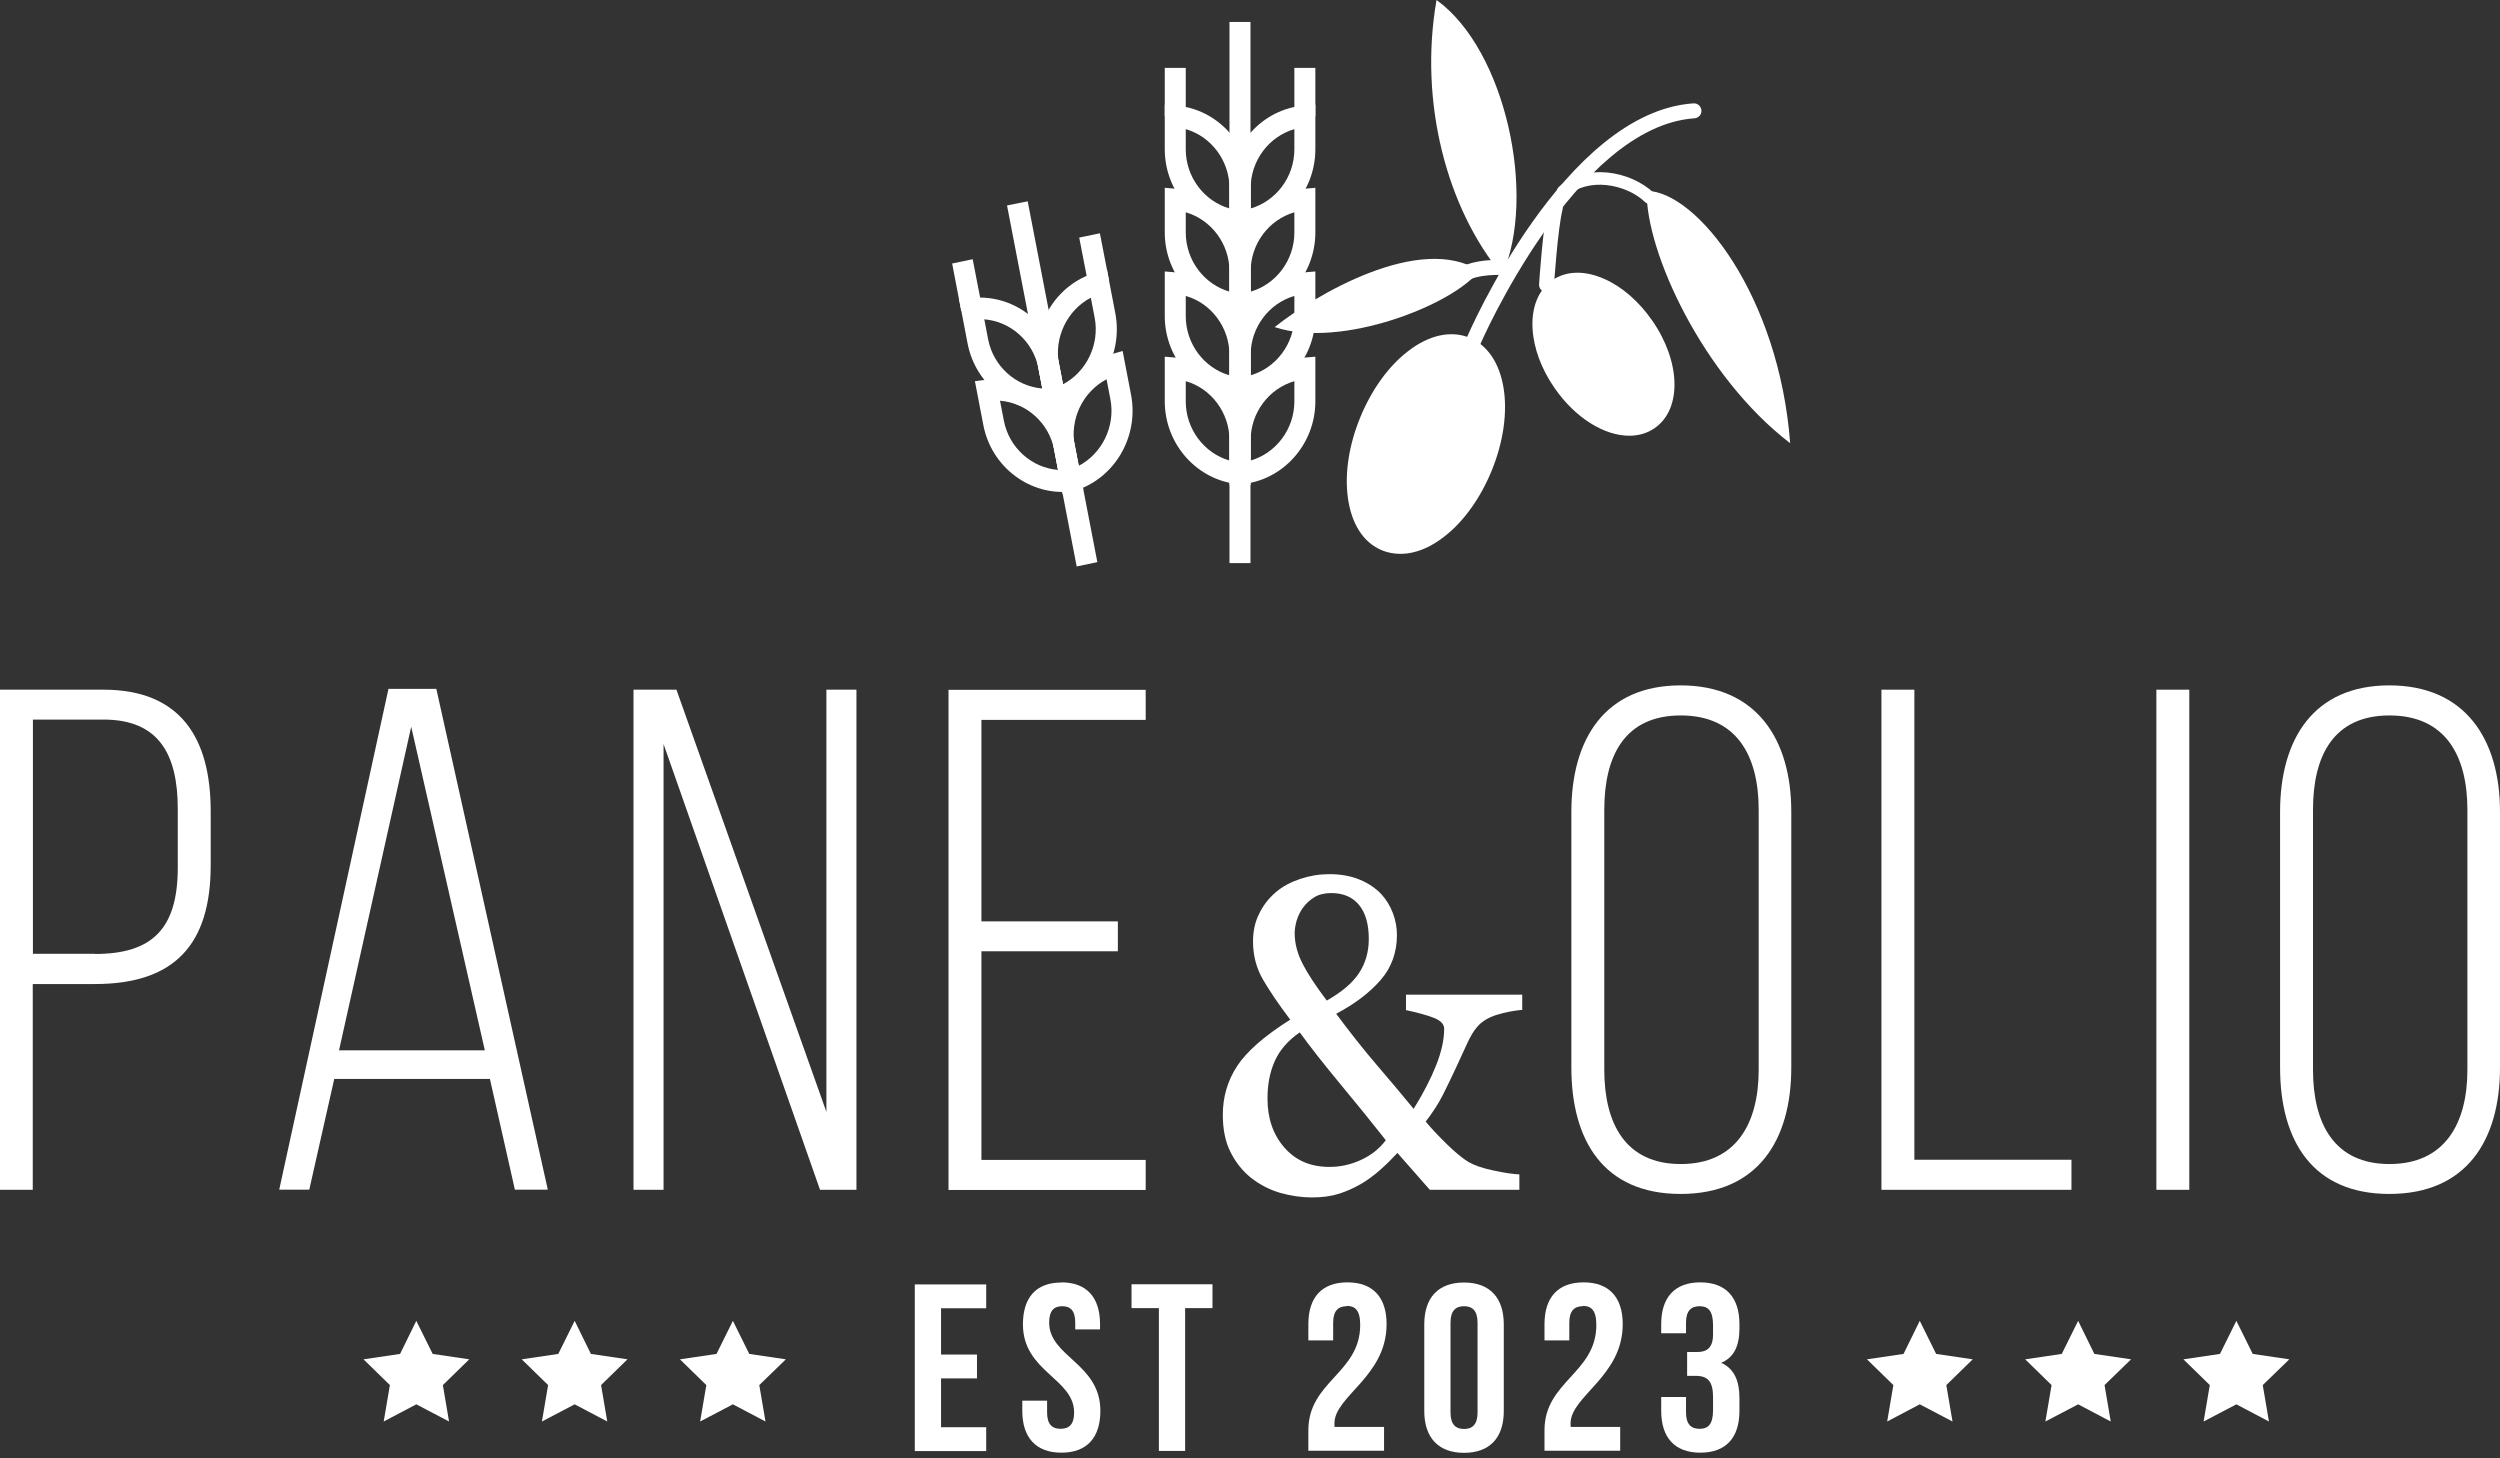 <svg width="300" height="175" viewBox="0 0 300 175" fill="none" xmlns="http://www.w3.org/2000/svg">
<rect x="0" y="0" width="300" height="175" fill="#333333" stroke="none"/>
<g clip-path="url(#clip0_19_1080)">
<path d="M150.057 2.633H147.538V67.572H150.057V2.633Z" fill="white"/>
<path d="M147.538 27.975V22.613C147.538 17.442 151.469 13.072 156.488 12.671L157.842 12.556V17.919C157.842 23.09 153.912 27.46 148.893 27.861L147.538 27.975ZM155.324 15.495C152.29 16.373 150.076 19.255 150.076 22.594V25.017C153.11 24.14 155.324 21.258 155.324 17.919V15.495Z" fill="white"/>
<path d="M147.538 37.956V32.593C147.538 27.422 151.469 23.052 156.488 22.651L157.842 22.537V27.899C157.842 33.07 153.912 37.44 148.893 37.841L147.538 37.956ZM155.324 25.475C152.29 26.353 150.076 29.235 150.076 32.574V34.998C153.11 34.12 155.324 31.238 155.324 27.899V25.475Z" fill="white"/>
<path d="M147.538 47.993V42.631C147.538 37.459 151.469 33.089 156.488 32.689L157.842 32.574V37.936C157.842 43.108 153.912 47.478 148.893 47.879L147.538 47.993ZM155.324 35.513C152.29 36.391 150.076 39.272 150.076 42.612V45.035C153.11 44.157 155.324 41.276 155.324 37.936V35.513Z" fill="white"/>
<path d="M157.842 8.148H155.324V13.969H157.842V8.148Z" fill="white"/>
<path d="M150.076 27.975L148.722 27.861C143.703 27.46 139.772 23.09 139.772 17.919V12.556L141.127 12.671C146.146 13.072 150.076 17.442 150.076 22.613V27.975ZM142.291 15.495V17.919C142.291 21.258 144.504 24.14 147.538 25.017V22.594C147.538 19.255 145.325 16.373 142.291 15.495Z" fill="white"/>
<path d="M150.076 37.956L148.722 37.841C143.703 37.44 139.772 33.07 139.772 27.899V22.537L141.127 22.651C146.146 23.052 150.076 27.422 150.076 32.593V37.956ZM142.291 25.475V27.899C142.291 31.238 144.504 34.12 147.538 34.998V32.574C147.538 29.235 145.325 26.353 142.291 25.475Z" fill="white"/>
<path d="M150.076 47.993L148.722 47.879C143.703 47.478 139.772 43.108 139.772 37.936V32.574L141.127 32.689C146.146 33.089 150.076 37.459 150.076 42.631V47.993ZM142.291 35.513V37.936C142.291 41.276 144.504 44.176 147.538 45.035V42.612C147.538 39.272 145.325 36.372 142.291 35.513Z" fill="white"/>
<path d="M147.538 58.221V52.859C147.538 47.688 151.469 43.318 156.488 42.917L157.842 42.803V48.165C157.842 53.336 153.912 57.706 148.893 58.107L147.538 58.221ZM155.324 45.741C152.29 46.619 150.076 49.501 150.076 52.84V55.264C153.11 54.386 155.324 51.504 155.324 48.165V45.741Z" fill="white"/>
<path d="M150.076 58.221L148.722 58.107C143.703 57.706 139.772 53.336 139.772 48.165V42.803L141.127 42.917C146.146 43.318 150.076 47.688 150.076 52.859V58.221ZM142.291 45.741V48.165C142.291 51.504 144.504 54.386 147.538 55.264V52.84C147.538 49.501 145.325 46.6 142.291 45.741Z" fill="white"/>
<path d="M142.291 8.148H139.772V13.969H142.291V8.148Z" fill="white"/>
<path d="M131.682 67.457L129.201 67.973L120.843 24.655L123.324 24.159L131.682 67.457Z" fill="white"/>
<path d="M128.113 49.004L126.759 49.176C121.759 49.787 117.084 46.295 116.111 41.219L115.1 35.952L116.455 35.78C121.454 35.169 126.129 38.662 127.102 43.738L128.113 49.004ZM118.115 38.318L118.573 40.703C119.202 43.986 121.931 46.371 125.08 46.619L124.622 44.234C123.992 40.952 121.263 38.566 118.115 38.318Z" fill="white"/>
<path d="M130.002 58.794L128.648 58.966C123.648 59.576 118.973 56.084 118 51.008L116.989 45.741L118.344 45.569C123.343 44.959 128.018 48.451 128.991 53.527L130.002 58.794ZM120.004 48.108L120.462 50.474C121.091 53.756 123.82 56.141 126.969 56.389L126.511 54.004C125.881 50.722 123.152 48.337 120.004 48.088V48.108Z" fill="white"/>
<path d="M117.829 36.811L115.348 37.326L114.26 31.62L116.722 31.105L117.829 36.811Z" fill="white"/>
<path d="M125.633 49.52L124.622 44.253C123.648 39.177 126.663 34.101 131.51 32.708L132.827 32.326L133.838 37.593C134.811 42.669 131.796 47.745 126.95 49.138L125.633 49.52ZM130.899 35.723C128.094 37.192 126.453 40.474 127.083 43.738L127.541 46.123C130.346 44.654 131.987 41.371 131.357 38.108L130.899 35.723Z" fill="white"/>
<path d="M127.522 59.309L126.511 54.042C125.537 48.966 128.552 43.89 133.399 42.497L134.716 42.115L135.727 47.382C136.7 52.458 133.685 57.534 128.839 58.927L127.522 59.309ZM132.788 45.512C129.983 46.982 128.342 50.245 128.972 53.527L129.43 55.912C132.235 54.443 133.876 51.161 133.246 47.898L132.788 45.531V45.512Z" fill="white"/>
<path d="M133.094 33.7L130.613 34.215L129.506 28.51L131.987 27.994L133.094 33.7Z" fill="white"/>
<path d="M12.422 82.762C21.677 82.762 25.283 88.582 25.283 97.341V103.848C25.283 113.37 20.913 118.084 11.392 118.084H3.931V142.777H0V82.762H12.422ZM11.392 114.477C18.337 114.477 21.333 111.386 21.333 104.096V97.074C21.333 90.567 19.101 86.349 12.422 86.349H3.95V114.458H11.411L11.392 114.477Z" fill="white"/>
<path d="M40.109 129.476L37.114 142.758H33.507L46.616 82.666H52.36L65.736 142.758H61.786L58.79 129.476H40.109ZM40.701 126.041H58.18L49.345 87.208L40.682 126.041H40.701Z" fill="white"/>
<path d="M79.627 142.777H76.021V82.762H81.173L99.167 133.426V82.762H102.773V142.777H98.403L79.627 89.288V142.777Z" fill="white"/>
<path d="M134.143 110.546V114.153H117.771V139.189H137.483V142.796H113.821V82.781H137.483V86.387H117.771V110.565H134.143V110.546Z" fill="white"/>
<path d="M182.706 121.175C181.675 121.271 180.645 121.461 179.595 121.786C178.546 122.11 177.745 122.625 177.191 123.312C176.829 123.732 176.466 124.343 176.084 125.163C175.703 125.984 175.264 126.938 174.749 128.064C174.234 129.171 173.699 130.278 173.165 131.346C172.631 132.415 171.925 133.503 171.085 134.59C171.772 135.43 172.631 136.327 173.642 137.319C174.653 138.292 175.512 139.018 176.218 139.437C176.905 139.838 177.897 140.182 179.176 140.449C180.454 140.735 181.504 140.888 182.324 140.926V142.777H171.581L167.689 138.35C167.116 138.979 166.467 139.628 165.723 140.296C164.979 140.964 164.216 141.536 163.395 142.033C162.498 142.548 161.582 142.968 160.667 143.254C159.751 143.54 158.682 143.693 157.442 143.693C156.202 143.693 154.885 143.502 153.606 143.139C152.328 142.758 151.183 142.166 150.134 141.346C149.122 140.544 148.302 139.514 147.672 138.273C147.042 137.033 146.737 135.525 146.737 133.789C146.737 131.633 147.31 129.686 148.454 127.93C149.599 126.175 151.717 124.324 154.828 122.358C153.416 120.488 152.328 118.885 151.546 117.53C150.763 116.176 150.363 114.649 150.363 112.97C150.363 111.767 150.592 110.661 151.088 109.668C151.565 108.676 152.233 107.798 153.11 107.054C153.912 106.367 154.885 105.852 156.03 105.47C157.175 105.088 158.339 104.898 159.522 104.898C160.915 104.898 162.136 105.127 163.185 105.566C164.235 106.004 165.094 106.596 165.761 107.302C166.372 107.97 166.83 108.733 167.154 109.592C167.479 110.451 167.631 111.329 167.631 112.206C167.631 114.286 166.983 116.099 165.685 117.588C164.387 119.095 162.613 120.45 160.342 121.652C161.983 123.866 163.567 125.87 165.132 127.701C166.696 129.533 168.204 131.308 169.635 133.064C170.799 131.194 171.696 129.457 172.344 127.816C172.993 126.175 173.299 124.725 173.299 123.465C173.299 122.912 172.898 122.473 172.077 122.148C171.257 121.824 170.15 121.519 168.719 121.213V119.362H182.668V121.213L182.706 121.175ZM166.296 136.823C164.674 134.762 162.861 132.529 160.838 130.087C158.816 127.644 157.194 125.583 155.973 123.885C154.56 124.858 153.568 126.003 152.977 127.32C152.385 128.637 152.099 130.125 152.099 131.823C152.099 134.19 152.767 136.155 154.122 137.701C155.476 139.266 157.27 140.029 159.541 140.029C160.819 140.029 162.06 139.762 163.281 139.208C164.502 138.655 165.513 137.873 166.296 136.823ZM164.254 112.683C164.254 110.909 163.872 109.554 163.09 108.6C162.308 107.646 161.201 107.168 159.751 107.168C158.93 107.168 158.262 107.34 157.728 107.665C157.194 107.989 156.736 108.409 156.354 108.924C156.011 109.401 155.763 109.935 155.591 110.489C155.438 111.042 155.362 111.538 155.362 111.977C155.362 113.18 155.667 114.382 156.297 115.622C156.927 116.863 157.9 118.332 159.216 120.068C160.991 119.057 162.289 117.969 163.071 116.786C163.853 115.603 164.254 114.248 164.254 112.683Z" fill="white"/>
<path d="M188.564 97.417C188.564 88.677 192.59 82.246 201.673 82.246C210.756 82.246 214.954 88.677 214.954 97.417V128.102C214.954 136.842 210.927 143.273 201.673 143.273C192.418 143.273 188.564 136.842 188.564 128.102V97.417ZM192.514 128.369C192.514 134.877 195.09 139.685 201.692 139.685C208.294 139.685 211.042 134.877 211.042 128.369V97.169C211.042 90.662 208.389 85.853 201.692 85.853C194.994 85.853 192.514 90.662 192.514 97.169V128.369Z" fill="white"/>
<path d="M225.773 142.777V82.762H229.723V139.17H248.575V142.777H225.773Z" fill="white"/>
<path d="M262.715 82.762V142.777H258.765V82.762H262.715Z" fill="white"/>
<path d="M273.61 97.417C273.61 88.677 277.636 82.246 286.719 82.246C295.802 82.246 300 88.677 300 97.417V128.102C300 136.842 295.974 143.273 286.719 143.273C277.465 143.273 273.61 136.842 273.61 128.102V97.417ZM277.56 128.369C277.56 134.877 280.136 139.685 286.738 139.685C293.341 139.685 296.088 134.877 296.088 128.369V97.169C296.088 90.662 293.436 85.853 286.738 85.853C280.041 85.853 277.56 90.662 277.56 97.169V128.369Z" fill="white"/>
<path d="M112.925 162.546H117.237V165.409H112.925V171.267H118.344V174.13H109.776V154.131H118.344V156.993H112.925V162.566V162.546Z" fill="white"/>
<path d="M127.369 153.883C130.422 153.883 132.006 155.715 132.006 158.902V159.531H129.029V158.711C129.029 157.28 128.457 156.745 127.465 156.745C126.472 156.745 125.9 157.28 125.9 158.711C125.9 162.833 132.044 163.596 132.044 169.302C132.044 172.508 130.441 174.321 127.369 174.321C124.297 174.321 122.675 172.489 122.675 169.302V168.08H125.652V169.512C125.652 170.943 126.282 171.458 127.274 171.458C128.266 171.458 128.896 170.943 128.896 169.512C128.896 165.39 122.752 164.626 122.752 158.921C122.752 155.715 124.316 153.902 127.369 153.902V153.883Z" fill="white"/>
<path d="M135.784 154.112H145.497V156.974H142.215V174.111H139.066V156.974H135.784V154.112Z" fill="white"/>
<path d="M161.602 156.745C160.609 156.745 159.98 157.28 159.98 158.711V160.848H157.003V158.902C157.003 155.696 158.606 153.883 161.697 153.883C164.788 153.883 166.391 155.715 166.391 158.902C166.391 165.18 160.132 167.527 160.132 170.809C160.132 170.962 160.132 171.096 160.151 171.229H166.086V174.092H157.003V171.63C157.003 165.752 163.224 164.779 163.224 158.997C163.224 157.203 162.594 156.707 161.602 156.707V156.745Z" fill="white"/>
<path d="M170.913 158.921C170.913 155.715 172.593 153.902 175.684 153.902C178.775 153.902 180.454 155.734 180.454 158.921V169.321C180.454 172.527 178.775 174.34 175.684 174.34C172.593 174.34 170.913 172.508 170.913 169.321V158.921ZM174.062 169.512C174.062 170.943 174.692 171.477 175.684 171.477C176.676 171.477 177.306 170.943 177.306 169.512V158.711C177.306 157.28 176.676 156.745 175.684 156.745C174.692 156.745 174.062 157.28 174.062 158.711V169.512Z" fill="white"/>
<path d="M189.938 156.745C188.945 156.745 188.316 157.28 188.316 158.711V160.848H185.339V158.902C185.339 155.696 186.942 153.883 190.033 153.883C193.124 153.883 194.727 155.715 194.727 158.902C194.727 165.18 188.468 167.527 188.468 170.809C188.468 170.962 188.468 171.096 188.488 171.229H194.422V174.092H185.339V171.63C185.339 165.752 191.56 164.779 191.56 158.997C191.56 157.203 190.93 156.707 189.938 156.707V156.745Z" fill="white"/>
<path d="M205.565 159.035C205.565 157.241 204.936 156.745 203.944 156.745C202.951 156.745 202.322 157.28 202.322 158.711V159.989H199.345V158.902C199.345 155.696 200.948 153.883 204.039 153.883C207.13 153.883 208.733 155.715 208.733 158.902V159.417C208.733 161.554 208.046 162.909 206.539 163.539C208.103 164.226 208.733 165.714 208.733 167.737V169.302C208.733 172.508 207.13 174.321 204.039 174.321C200.948 174.321 199.345 172.489 199.345 169.302V167.642H202.322V169.493C202.322 170.924 202.951 171.458 203.944 171.458C204.936 171.458 205.565 170.981 205.565 169.206V167.642C205.565 165.791 204.936 165.104 203.505 165.104H202.455V162.241H203.676C204.84 162.241 205.565 161.726 205.565 160.123V159.016V159.035Z" fill="white"/>
<path d="M49.956 158.501L51.921 162.47L56.31 163.119L53.142 166.21L53.886 170.58L49.956 168.519L46.044 170.58L46.788 166.21L43.62 163.119L48.009 162.47L49.956 158.501Z" fill="white"/>
<path d="M68.961 158.501L70.907 162.47L75.296 163.119L72.128 166.21L72.872 170.58L68.961 168.519L65.03 170.58L65.774 166.21L62.607 163.119L66.995 162.47L68.961 158.501Z" fill="white"/>
<path d="M87.947 158.501L89.912 162.47L94.301 163.119L91.114 166.21L91.859 170.58L87.947 168.519L84.016 170.58L84.76 166.21L81.593 163.119L85.981 162.47L87.947 158.501Z" fill="white"/>
<path d="M230.371 158.501L232.337 162.47L236.726 163.119L233.558 166.21L234.302 170.58L230.371 168.519L226.46 170.58L227.204 166.21L224.036 163.119L228.425 162.47L230.371 158.501Z" fill="white"/>
<path d="M249.377 158.501L251.323 162.47L255.731 163.119L252.544 166.21L253.288 170.58L249.377 168.519L245.446 170.58L246.19 166.21L243.023 163.119L247.411 162.47L249.377 158.501Z" fill="white"/>
<path d="M268.363 158.501L270.328 162.47L274.717 163.119L271.53 166.21L272.274 170.58L268.363 168.519L264.432 170.58L265.176 166.21L262.009 163.119L266.397 162.47L268.363 158.501Z" fill="white"/>
<path d="M176.371 41.906C176.371 41.906 176.409 41.906 176.428 41.925C176.886 42.115 177.42 41.886 177.592 41.41C177.668 41.2 189.003 15.19 203.333 14.197C203.829 14.159 204.211 13.739 204.172 13.243C204.134 12.747 203.715 12.366 203.199 12.404C187.724 13.472 176.256 39.883 175.913 40.761C175.741 41.219 175.932 41.715 176.371 41.906Z" fill="white"/>
<path d="M187.152 23.643C187.438 23.815 187.82 23.796 188.068 23.548C190.51 21.258 195.109 22.041 197.418 24.254C197.704 24.54 198.2 24.521 198.486 24.235C198.772 23.93 198.753 23.453 198.467 23.166C195.624 20.438 190.128 19.56 187.056 22.441C186.751 22.727 186.732 23.205 187.018 23.51C187.056 23.567 187.114 23.605 187.171 23.643H187.152Z" fill="white"/>
<path d="M175.646 33.547C175.875 33.643 176.123 33.643 176.352 33.547C178.222 32.727 181.16 33.051 181.198 33.051C181.694 33.108 182.133 32.746 182.191 32.25C182.248 31.754 181.904 31.315 181.389 31.258C181.256 31.258 177.935 30.876 175.607 31.906C175.149 32.116 174.94 32.651 175.149 33.089C175.245 33.318 175.417 33.471 175.627 33.566L175.646 33.547Z" fill="white"/>
<path d="M186.331 34.654C186.408 34.521 186.465 34.387 186.484 34.215C186.484 34.139 186.923 27.422 187.514 25.113C187.629 24.636 187.343 24.14 186.866 24.025C186.389 23.911 185.892 24.197 185.778 24.674C185.148 27.136 184.709 33.815 184.69 34.101C184.652 34.597 185.034 35.036 185.53 35.055C185.854 35.074 186.16 34.921 186.35 34.654H186.331Z" fill="white"/>
<path d="M172.383 0C180.702 5.992 184.442 23.586 180.263 32.994C173.68 25.094 170.226 12.347 172.383 0Z" fill="white"/>
<path d="M197.608 22.899C203.657 22.995 213.484 35.513 214.82 53.184C204.344 45.169 197.437 30.132 197.608 22.899Z" fill="white"/>
<path d="M177.516 32.479C170.36 27.956 157.804 35.398 152.958 39.253C160.991 41.906 174.443 36.543 177.516 32.479Z" fill="white"/>
<path d="M168.891 66.408C167.841 66.541 166.811 66.427 165.857 66.045C163.605 65.129 162.155 62.858 161.735 59.653C161.353 56.733 161.888 53.336 163.243 50.054C164.597 46.772 166.601 43.967 168.929 42.173C171.467 40.188 174.119 39.616 176.352 40.532C180.759 42.344 181.923 49.367 178.985 56.523C177.63 59.805 175.626 62.61 173.299 64.404C171.829 65.549 170.341 66.217 168.891 66.408Z" fill="white"/>
<path d="M195.509 52.287C192.533 52.287 189.06 50.188 186.56 46.581C184.976 44.31 184.041 41.791 183.908 39.463C183.755 36.887 184.595 34.807 186.255 33.643C187.934 32.479 190.148 32.422 192.514 33.471C194.651 34.406 196.673 36.181 198.257 38.452C201.711 43.413 201.845 49.1 198.563 51.371C197.666 52 196.616 52.287 195.509 52.287Z" fill="white"/>
</g>
<defs>
<clipPath id="clip0_19_1080">
<rect width="300" height="174.34" fill="white"/>
</clipPath>
</defs>
</svg>
